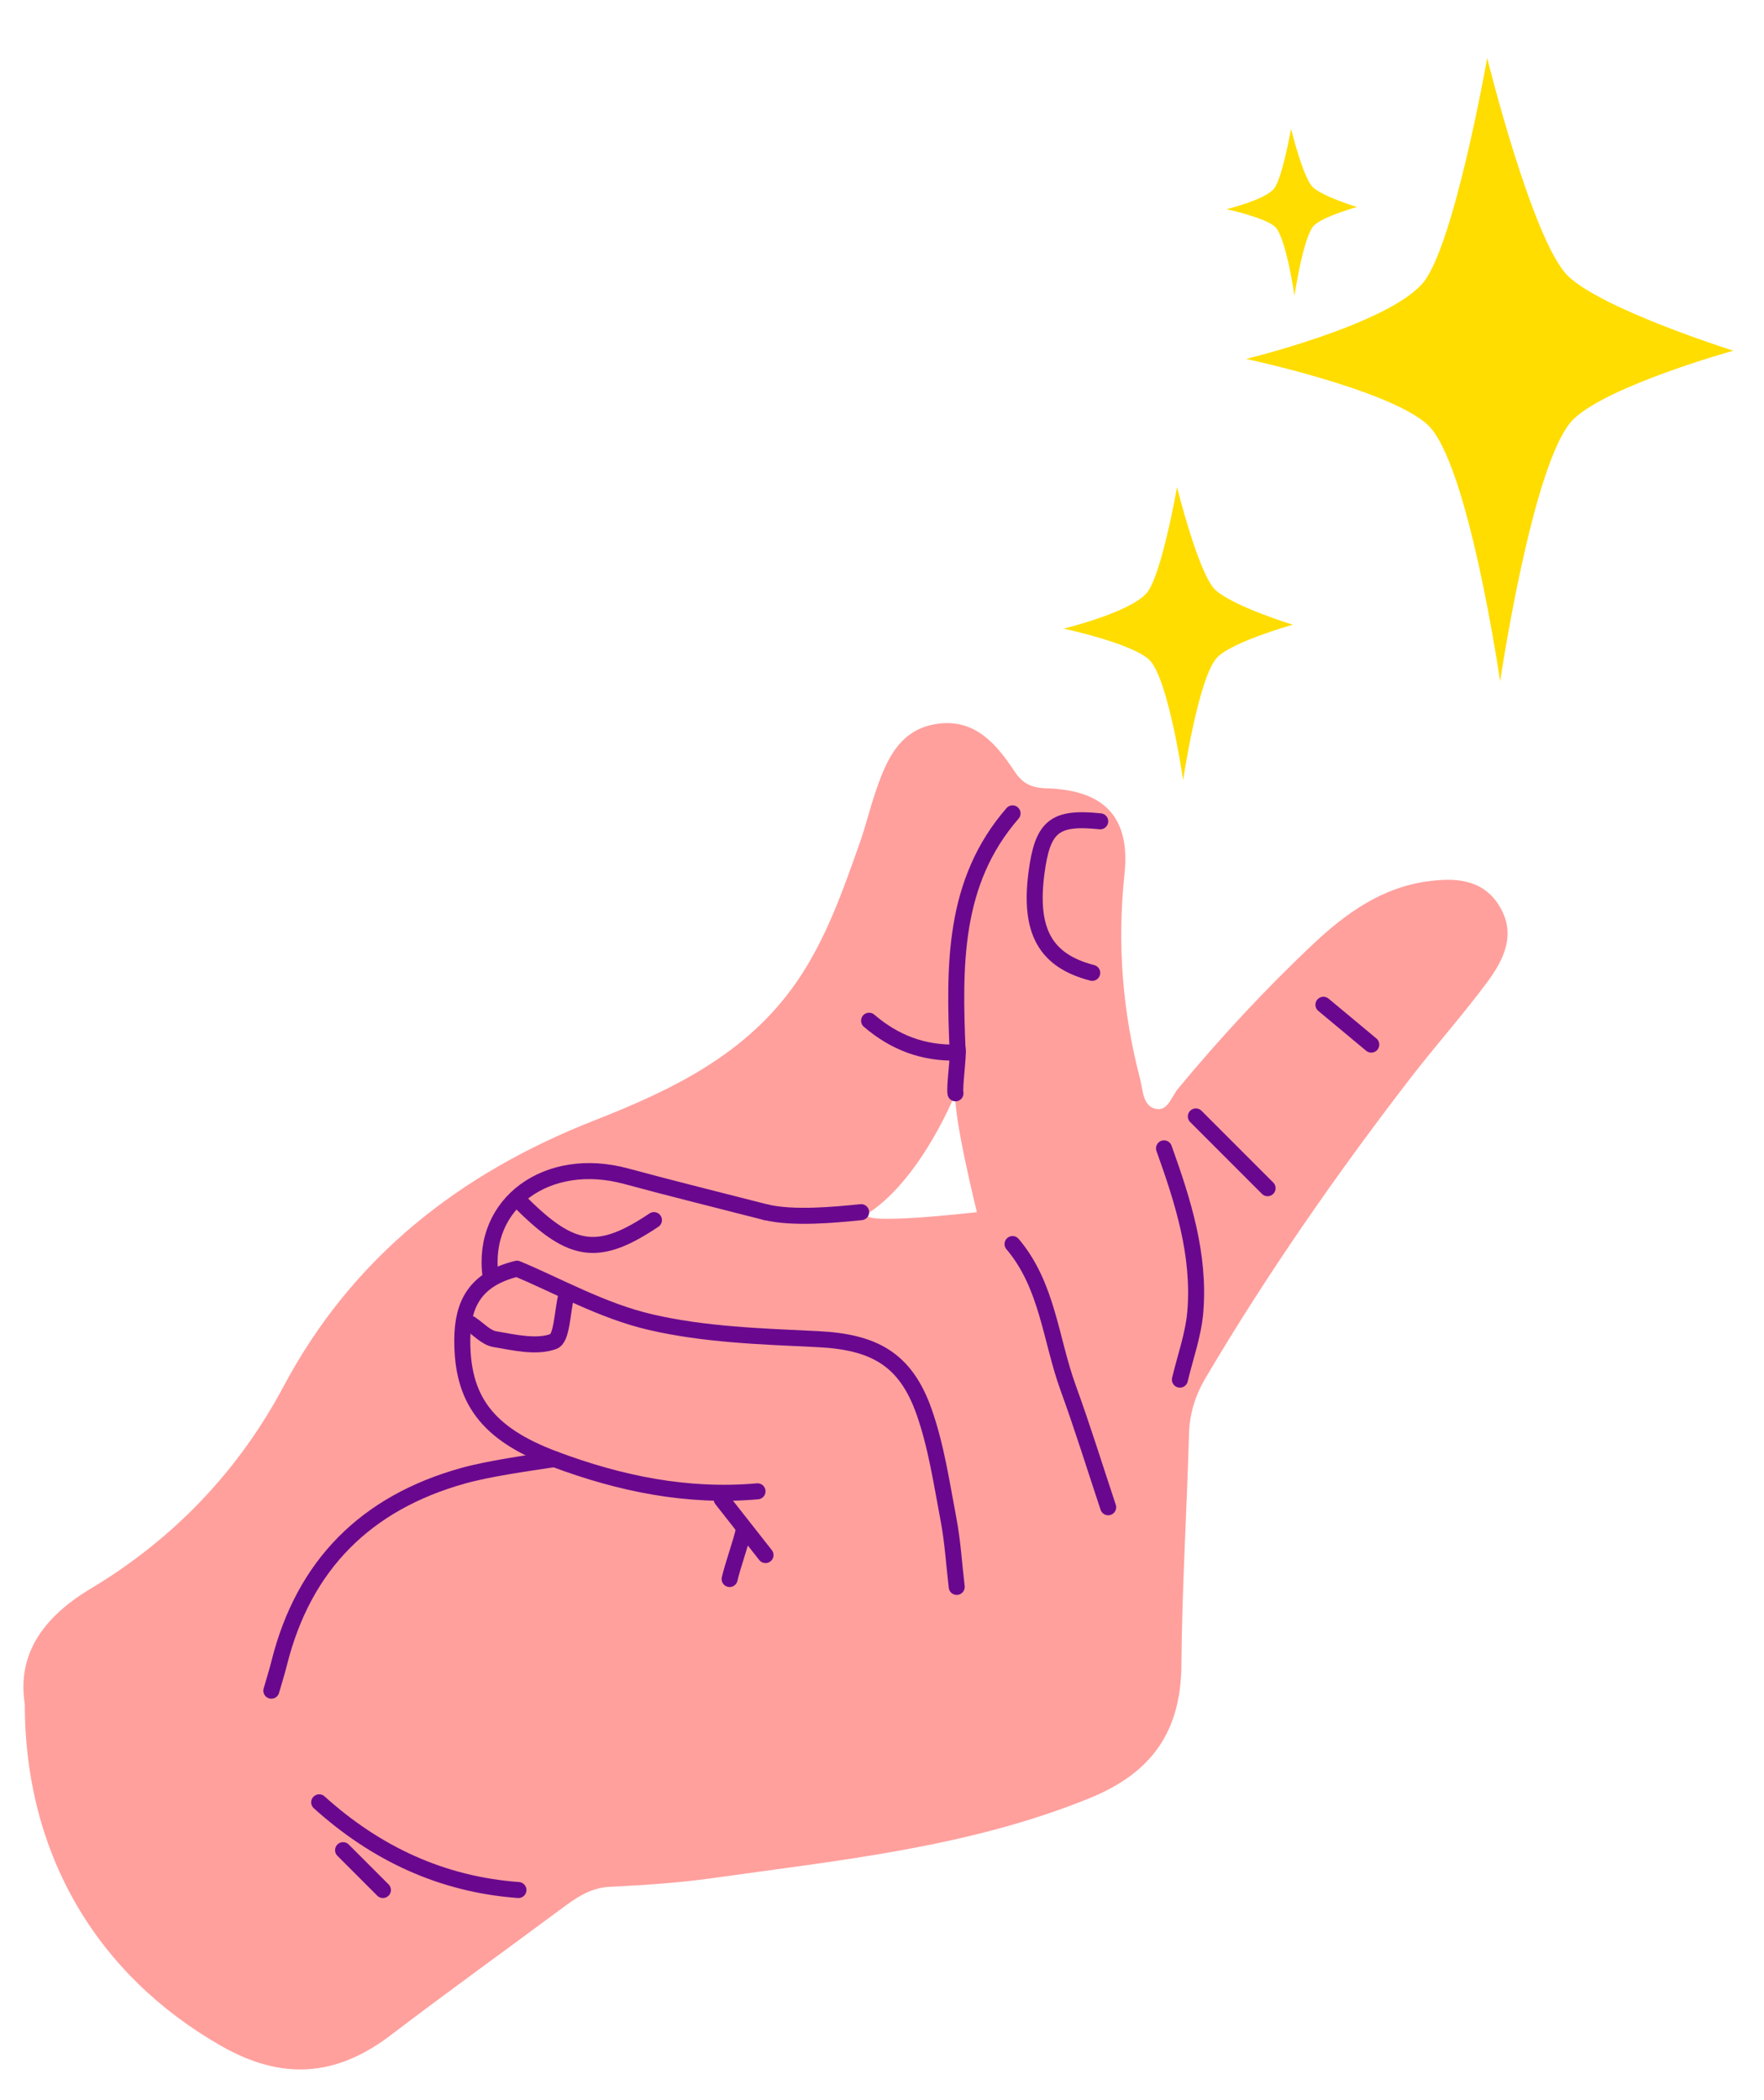 <?xml version="1.0" encoding="UTF-8"?>
<svg id="Layer_1" xmlns="http://www.w3.org/2000/svg" viewBox="0 0 290.92 346.18">
  <defs>
    <style>
      .cls-1 {
        fill: #ffa09d;
      }

      .cls-2 {
        fill: #fd0;
      }

      .cls-3 {
        fill: none;
        stroke: #69088e;
        stroke-linecap: round;
        stroke-linejoin: round;
        stroke-width: 2.64px;
      }
    </style>
  </defs>
  <g>
    <path class="cls-2" d="M247.41,112.37s-5.25-36.27-12.01-42.39c-6.4-5.8-29.89-10.81-29.89-10.81,0,0,23.1-5.6,29.08-12.43,5.18-5.91,10.68-37.17,10.68-37.17,0,0,7.53,30.43,13.38,35.98s27.21,12.26,27.21,12.26c0,0-20.76,5.78-26.39,11.33-6.67,6.58-12.07,43.22-12.07,43.22Z"/>
    <path class="cls-2" d="M195.13,128.66s-2.47-17.06-5.65-19.94c-3.01-2.73-14.06-5.09-14.06-5.09,0,0,10.87-2.63,13.68-5.85,2.44-2.78,5.02-17.48,5.02-17.48,0,0,3.54,14.31,6.29,16.92,2.88,2.72,12.8,5.77,12.8,5.77,0,0-9.76,2.72-12.41,5.33-3.14,3.09-5.68,20.33-5.68,20.33Z"/>
    <path class="cls-2" d="M213.48,48.72s-1.4-9.7-3.21-11.34c-1.71-1.55-7.99-2.89-7.99-2.89,0,0,6.18-1.5,7.78-3.32,1.39-1.58,2.86-9.94,2.86-9.94,0,0,2.01,8.14,3.58,9.62,1.64,1.55,7.28,3.28,7.28,3.28,0,0-5.55,1.55-7.06,3.03-1.78,1.76-3.23,11.56-3.23,11.56Z"/>
  </g>
  <g>
    <path class="cls-1" d="M247.17,149.18c-2.8-4.37-7.38-4.48-11.77-3.88-7.46,1.01-13.39,5.22-18.71,10.22-7.98,7.5-15.42,15.53-22.42,23.97-1.07,1.29-1.68,3.73-3.63,3.32-2.2-.46-2.13-3.09-2.6-4.89-2.91-11.1-3.82-22.27-2.59-33.79,1.01-9.46-3.37-13.88-12.82-14.17-2.55-.08-3.98-.77-5.32-2.81-2.98-4.5-6.52-8.66-12.62-7.84-6.44.86-8.58,6.15-10.37,11.46-.91,2.7-1.57,5.48-2.52,8.16-2.85,8.05-5.64,16.12-10.61,23.22-8.21,11.72-20.42,17.56-33.15,22.55-22.17,8.7-39.88,22.48-51.26,43.83-7.48,14.04-18.25,25.24-31.81,33.36-8.14,4.87-12.14,11.05-10.88,19.04.01,24.89,12.03,44.72,32.35,56.33,10.06,5.75,18.97,5.12,28-1.75,9.23-7.03,18.65-13.8,27.96-20.71,2.47-1.83,4.83-3.59,8.17-3.75,5.67-.26,11.37-.65,16.99-1.44,21-2.96,42.13-5.05,62.11-13.16,10.28-4.17,15.09-10.99,15.17-21.99.1-12.68.89-25.36,1.25-38.05.1-3.39,1.02-6.34,2.75-9.28,10.16-17.18,21.54-33.52,33.71-49.32,4.14-5.37,8.67-10.44,12.71-15.88,2.8-3.77,4.91-8.06,1.9-12.75ZM143.45,199.83c8.68-5.85,14.13-19.59,14.13-19.59-.39,3.81,3.53,19.59,3.53,19.59,0,0-21.33,2.47-17.67,0Z"/>
    <g>
      <path class="cls-3" d="M124.93,245.85c-11.61,1.03-22.73-1.27-33.5-5.31-11.2-4.19-15.24-9.91-15.19-19.68.03-5.88,2.11-10.02,9.02-11.71,6.66,2.76,14.05,6.96,21.99,8.8,8.92,2.08,18.32,2.37,27.54,2.81,9.27.44,14.53,3.22,17.61,11.97,2,5.67,2.89,11.76,4.02,17.71.7,3.68.92,7.44,1.36,11.17"/>
      <path class="cls-3" d="M91.43,240.54c-4.38.66-10.88,1.57-15.11,2.76-15.9,4.45-26.2,14.62-30.26,30.82-.39,1.55-.87,3.07-1.31,4.6"/>
      <path class="cls-3" d="M166.99,134.09c-9.84,11.32-9.66,25.02-9.05,39.43-5.72.16-10.44-1.68-14.61-5.25"/>
      <path class="cls-3" d="M166.99,205.09c5.79,6.83,6.27,15.73,9.16,23.68,2.37,6.51,4.42,13.13,6.61,19.71"/>
      <path class="cls-3" d="M126.25,199.83c-7.67-1.97-15.36-3.86-23-5.93-13.01-3.53-23.97,4.49-22.35,16.45"/>
      <path class="cls-3" d="M191.97,189.31c3.13,8.72,5.94,17.55,5.16,26.95-.31,3.77-1.66,7.46-2.54,11.18"/>
      <path class="cls-3" d="M52.64,297.12c9.36,8.44,20.2,13.53,32.86,14.46"/>
      <path class="cls-3" d="M181.45,135.4c-7.54-.79-9.51.8-10.52,8.55-1.24,9.56,1.48,14.43,9.2,16.43"/>
      <path class="cls-3" d="M86.16,198.51c8.25,8.18,12.61,8.7,21.69,2.63"/>
      <path class="cls-3" d="M93.38,213.63c-.66,2.63-.68,7.01-2.1,7.52-2.84,1.03-6.48.16-9.71-.39-1.42-.25-2.65-1.65-3.96-2.52"/>
      <path class="cls-3" d="M142.02,199.83c-4.38.44-11.18,1.1-15.77,0"/>
      <path class="cls-3" d="M197.22,184.05c3.94,3.94,7.89,7.89,11.83,11.83"/>
      <path class="cls-3" d="M119.02,247.16c2.41,3.07,4.82,6.14,7.23,9.2"/>
      <path class="cls-3" d="M218.26,165.64c2.63,2.19,5.26,4.38,7.89,6.57"/>
      <path class="cls-3" d="M56.58,305.01c2.19,2.19,4.38,4.38,6.57,6.57"/>
      <path class="cls-3" d="M122.63,252.38c-.44,1.97-1.86,5.96-2.3,7.93"/>
      <path class="cls-3" d="M157.92,172.84c.22,1.1-.56,6.3-.34,7.4"/>
    </g>
  </g>
</svg>